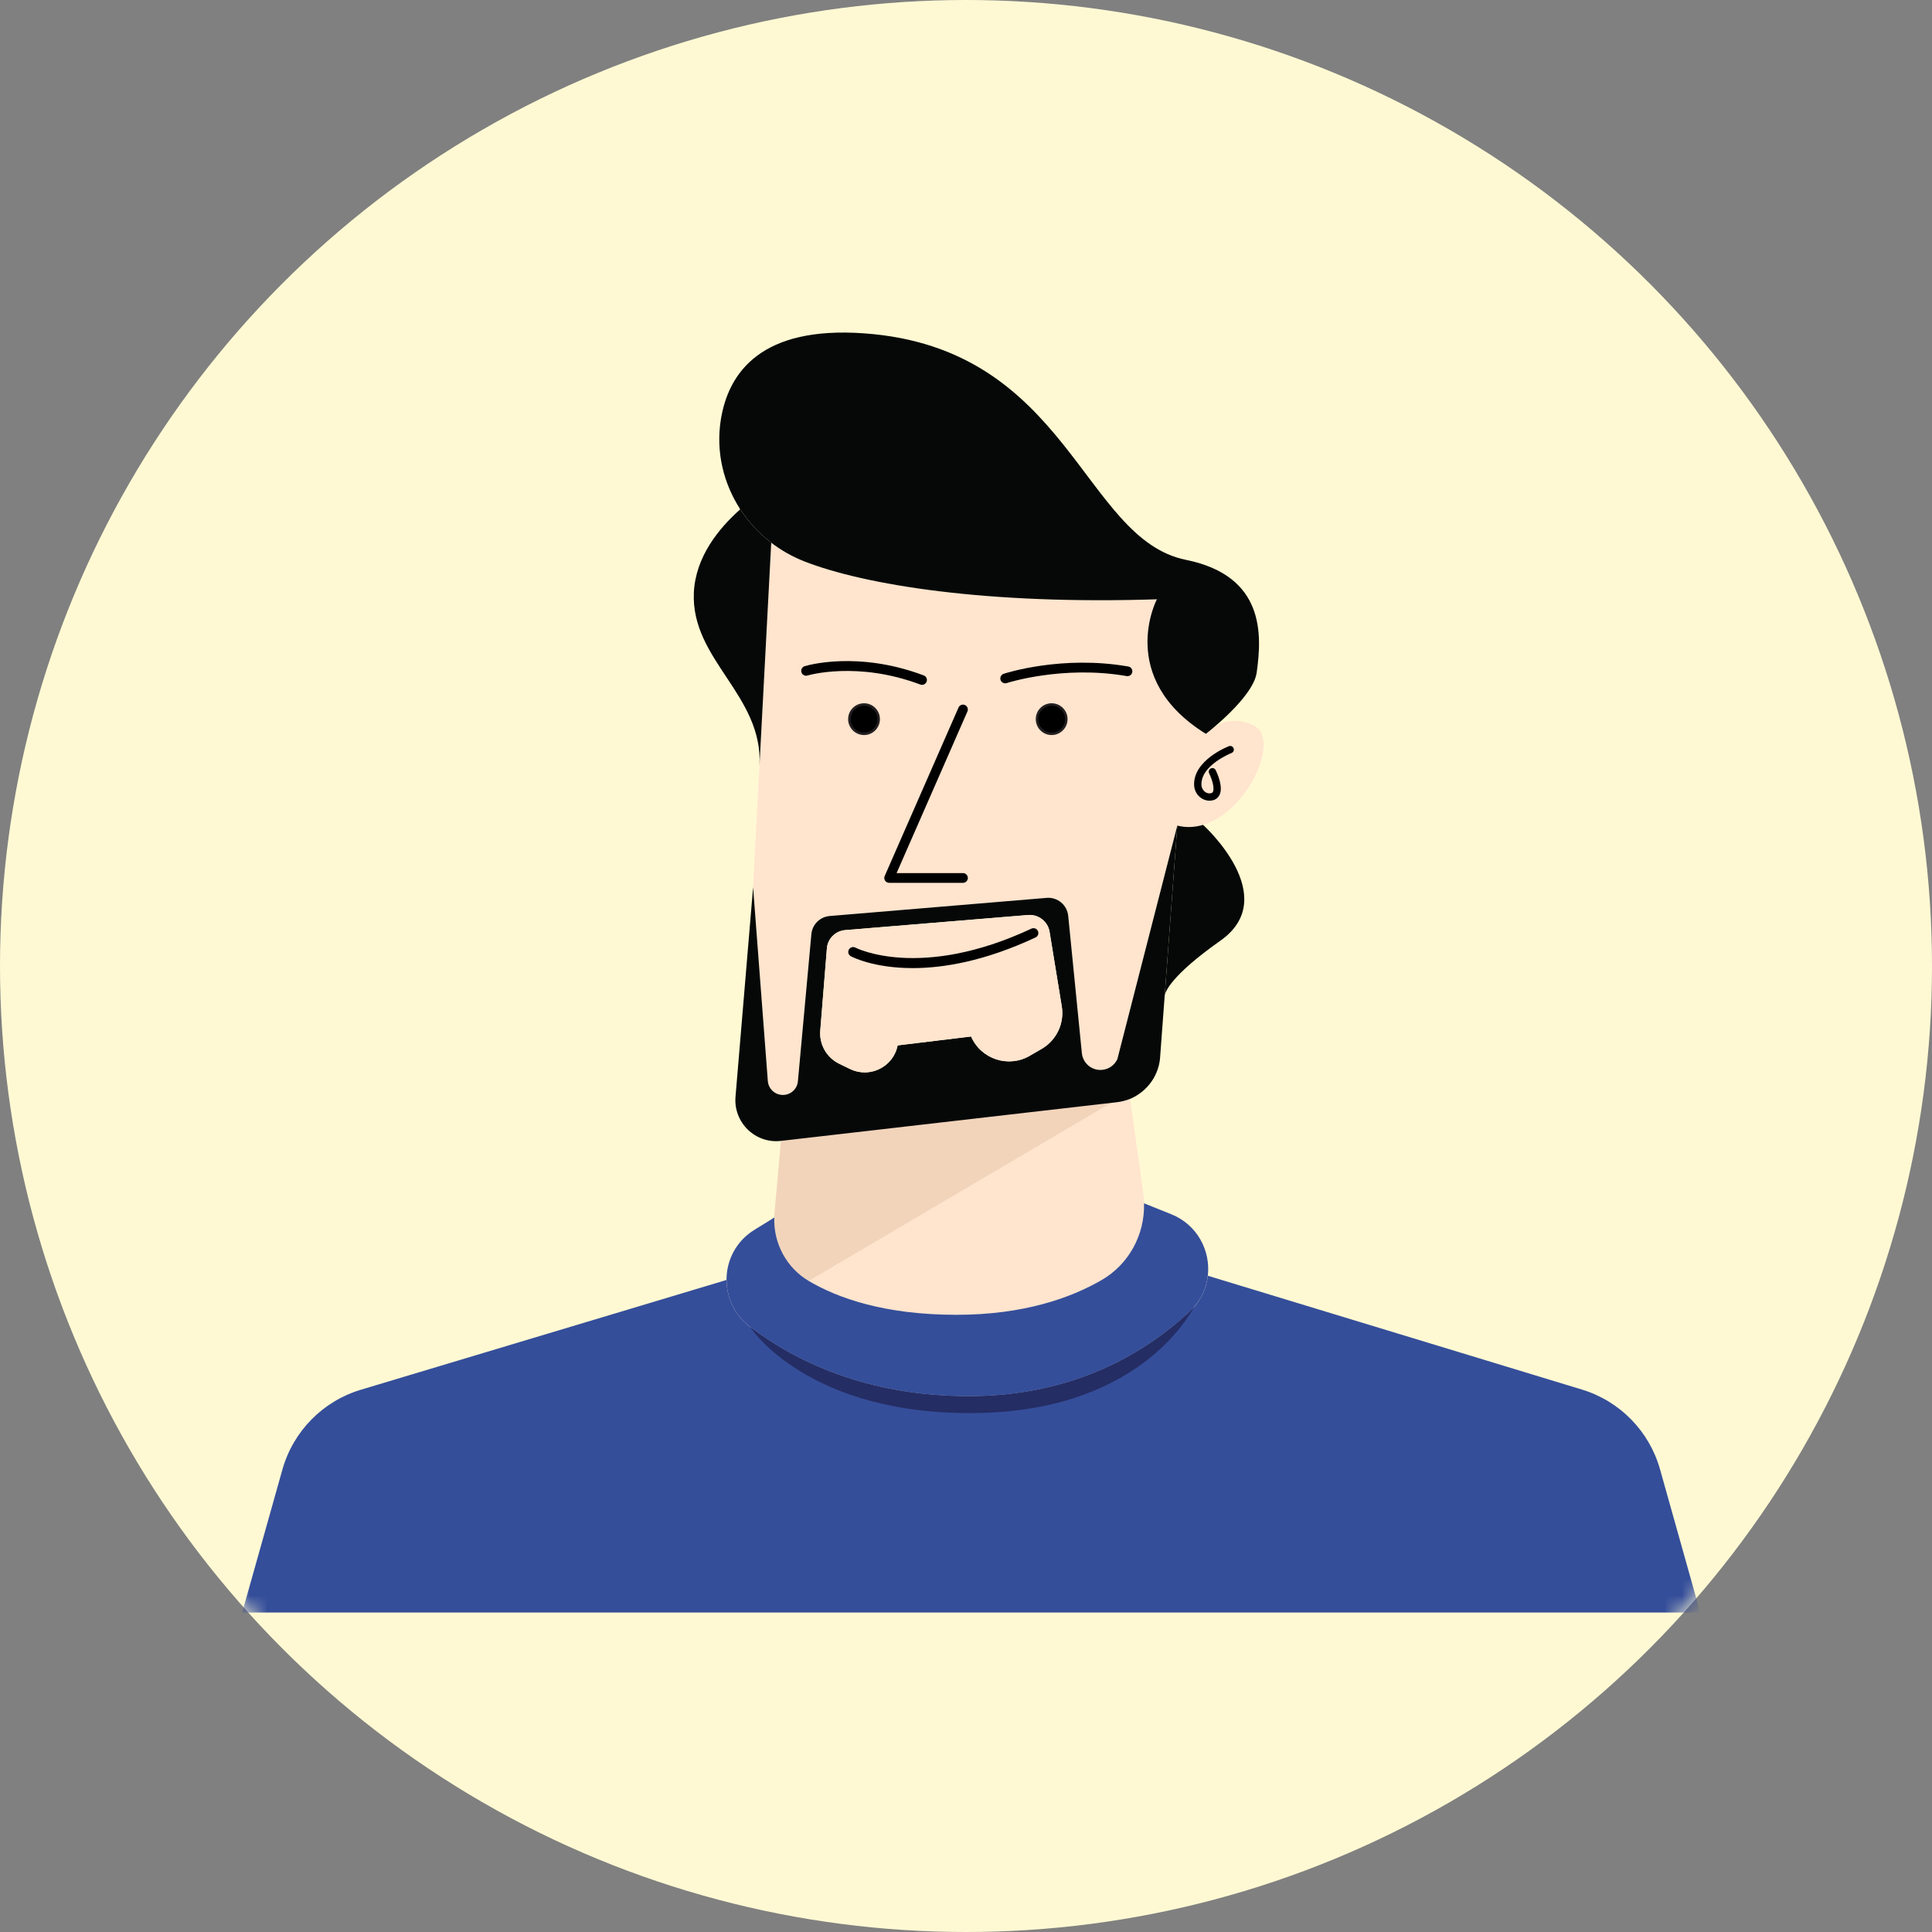 <?xml version="1.0" encoding="UTF-8"?>
<svg width="112px" height="112px" viewBox="0 0 112 112" version="1.1" xmlns="http://www.w3.org/2000/svg" xmlns:xlink="http://www.w3.org/1999/xlink">
    <rect x="0" y="0" width="112" height="112" fill="#808080" stroke="none"/>
    <!-- Generator: Sketch 50.2 (55047) - http://www.bohemiancoding.com/sketch -->
    <title>top_AntonZ</title>
    <desc>Created with Sketch.</desc>
    <defs>
        <circle id="path-1" cx="56" cy="56" r="56"></circle>
    </defs>
    <g id="Page-1" stroke="none" stroke-width="1" fill="none" fill-rule="evenodd">
        <g id="DAD-Copy" transform="translate(-287, -231)">
            <g id="top_AntonZ" transform="translate(287, 231)">
                <mask id="mask-2" fill="white">
                    <use xlink:href="#path-1"></use>
                </mask>
                <use id="Mask" fill="#FFF9D3" xlink:href="#path-1"></use>
                <g mask="url(#mask-2)" fill-rule="nonzero">
                    <g transform="translate(14, 19)">
                        <path d="M51.46,44.329 L32.896,55.264 C31.594,54.499 30.834,53.073 30.886,51.574 C30.886,51.49 30.892,51.412 30.897,51.329 L31.272,47.139 L51.46,44.329 Z" id="Fill-492" fill="#F2D4BB"></path>
                        <path d="M52.319,50.757 C52.371,52.568 51.444,54.296 49.852,55.212 C48.067,56.242 45.35,57.22 41.442,57.22 C37.241,57.22 34.535,56.232 32.895,55.264 L51.46,44.329 L52.277,50.184 C52.303,50.376 52.319,50.564 52.319,50.757" id="Fill-494" fill="#FFE4CE"></path>
                        <path d="M46.963,23.542 C46.495,23.542 46.115,23.161 46.115,22.688 C46.115,22.22 46.495,21.84 46.963,21.84 C47.437,21.84 47.817,22.22 47.817,22.688 C47.817,23.161 47.437,23.542 46.963,23.542 M36.091,23.542 C35.623,23.542 35.238,23.161 35.238,22.688 C35.238,22.22 35.623,21.84 36.091,21.84 C36.559,21.84 36.94,22.22 36.94,22.688 C36.94,23.161 36.559,23.542 36.091,23.542 M58.658,23.042 C57.357,22.444 56.42,23.026 55.905,23.542 L56.17,22.22 C55.952,22.225 55.728,22.199 55.504,22.147 C55.457,22.136 55.437,22.131 55.437,22.131 C51.294,20.96 53.063,15.745 53.063,15.745 L53.282,15.735 C43.148,16.083 36.096,14.892 32.651,13.554 C31.943,13.278 31.292,12.908 30.709,12.461 L30.028,25.384 L29.658,32.436 L30.512,43.667 C30.548,44.125 30.928,44.475 31.386,44.475 C31.839,44.475 32.214,44.131 32.255,43.684 L33.036,35.153 C33.088,34.591 33.535,34.149 34.097,34.102 L46.677,33.05 C47.307,32.998 47.864,33.462 47.926,34.096 L48.717,42.049 C48.775,42.637 49.29,43.069 49.878,43.022 C50.268,42.991 50.606,42.757 50.773,42.403 L54.25,28.861 C54.76,28.991 55.264,28.96 55.744,28.819 C58.377,28.034 60.266,23.786 58.658,23.042" id="Fill-496" fill="#FFE4CE"></path>
                        <path d="M41.824,32.179 L37.545,32.179 C37.45,32.179 37.361,32.13 37.309,32.051 C37.256,31.971 37.248,31.87 37.287,31.783 L41.566,22.018 C41.628,21.874 41.795,21.81 41.938,21.872 C42.08,21.935 42.145,22.101 42.083,22.244 L37.977,31.614 L41.824,31.614 C41.98,31.614 42.107,31.74 42.107,31.896 C42.107,32.052 41.98,32.179 41.824,32.179" id="Fill-498" fill="#000000"></path>
                        <path d="M33.551,40.753 L33.936,35.98 C33.978,35.413 34.431,34.966 34.998,34.919 L45.6,34.044 C46.204,33.998 46.745,34.42 46.844,35.013 L47.552,39.343 C47.713,40.321 47.249,41.3 46.396,41.799 L45.704,42.2 C44.465,42.928 42.867,42.403 42.295,41.086 L38.037,41.602 C37.85,42.549 37.017,43.168 36.127,43.168 C35.841,43.168 35.55,43.105 35.274,42.97 L34.634,42.658 C33.921,42.304 33.489,41.55 33.551,40.753 Z M50.773,42.403 C50.606,42.757 50.268,42.991 49.878,43.022 C49.29,43.069 48.775,42.637 48.717,42.049 L47.926,34.096 C47.864,33.462 47.307,32.999 46.677,33.05 L34.098,34.102 C33.535,34.149 33.088,34.591 33.036,35.153 L32.255,43.683 C32.214,44.131 31.839,44.475 31.386,44.475 C30.928,44.475 30.548,44.126 30.512,43.668 L29.658,32.436 L28.638,44.579 C28.513,46.072 29.783,47.311 31.271,47.139 L50.752,44.896 C51.018,44.865 51.273,44.797 51.512,44.703 C52.517,44.282 53.224,43.309 53.261,42.174 L53.516,38.75 C53.516,38.75 53.516,38.734 53.521,38.703 L54.25,28.861 L50.773,42.403 Z" id="Fill-500" fill="#060808"></path>
                        <path d="M46.396,41.799 L45.704,42.2 C44.465,42.929 42.867,42.403 42.295,41.086 L38.037,41.602 C37.85,42.549 37.017,43.168 36.127,43.168 C35.841,43.168 35.55,43.105 35.274,42.97 L34.634,42.658 C33.921,42.304 33.489,41.549 33.551,40.753 L33.936,35.981 C33.978,35.413 34.431,34.966 34.998,34.919 L45.6,34.044 C46.204,33.998 46.745,34.42 46.844,35.012 L47.552,39.343 C47.713,40.321 47.249,41.3 46.396,41.799" id="Fill-502" fill="#FFE4CE"></path>
                        <path d="M38.908,37.122 C36.653,37.122 35.414,36.482 35.324,36.434 C35.187,36.361 35.135,36.19 35.209,36.052 C35.283,35.914 35.454,35.863 35.591,35.936 C35.639,35.962 39.354,37.844 45.793,34.834 C45.934,34.768 46.102,34.829 46.168,34.97 C46.234,35.112 46.173,35.28 46.032,35.345 C43.074,36.728 40.678,37.122 38.908,37.122" id="Fill-504" fill="#000000"></path>
                        <path d="M36.939,22.688 C36.939,23.161 36.559,23.542 36.091,23.542 C35.622,23.542 35.237,23.161 35.237,22.688 C35.237,22.22 35.622,21.84 36.091,21.84 C36.559,21.84 36.939,22.22 36.939,22.688" id="Fill-506" fill="#000000"></path>
                        <path d="M36.091,21.91 C35.659,21.91 35.308,22.259 35.308,22.688 C35.308,23.12 35.659,23.471 36.091,23.471 C36.52,23.471 36.868,23.12 36.868,22.688 C36.868,22.259 36.52,21.91 36.091,21.91 M36.091,23.612 C35.581,23.612 35.167,23.197 35.167,22.688 C35.167,22.182 35.581,21.769 36.091,21.769 C36.598,21.769 37.01,22.182 37.01,22.688 C37.01,23.197 36.598,23.612 36.091,23.612" id="Fill-508" fill="#231F20"></path>
                        <path d="M47.817,22.688 C47.817,23.161 47.437,23.542 46.963,23.542 C46.495,23.542 46.115,23.161 46.115,22.688 C46.115,22.22 46.495,21.84 46.963,21.84 C47.437,21.84 47.817,22.22 47.817,22.688" id="Fill-510" fill="#000000"></path>
                        <path d="M46.963,21.91 C46.535,21.91 46.186,22.259 46.186,22.688 C46.186,23.12 46.535,23.471 46.963,23.471 C47.395,23.471 47.746,23.12 47.746,22.688 C47.746,22.259 47.395,21.91 46.963,21.91 M46.963,23.612 C46.456,23.612 46.045,23.197 46.045,22.688 C46.045,22.182 46.456,21.769 46.963,21.769 C47.473,21.769 47.887,22.182 47.887,22.688 C47.887,23.197 47.473,23.612 46.963,23.612" id="Fill-512" fill="#231F20"></path>
                        <path d="M39.451,20.702 C39.418,20.702 39.385,20.696 39.351,20.684 C35.696,19.306 32.841,20.151 32.813,20.16 C32.664,20.206 32.506,20.122 32.46,19.973 C32.414,19.824 32.497,19.666 32.646,19.62 C32.769,19.582 35.705,18.706 39.551,20.155 C39.697,20.21 39.77,20.373 39.715,20.519 C39.673,20.632 39.565,20.702 39.451,20.702" id="Fill-514" fill="#000000"></path>
                        <path d="M44.272,20.612 C44.153,20.612 44.043,20.536 44.004,20.417 C43.955,20.269 44.036,20.11 44.184,20.061 C44.321,20.016 47.579,18.969 51.409,19.638 C51.563,19.664 51.665,19.81 51.639,19.964 C51.612,20.118 51.466,20.22 51.312,20.193 C47.626,19.55 44.392,20.587 44.36,20.598 C44.331,20.607 44.301,20.612 44.272,20.612" id="Fill-516" fill="#000000"></path>
                        <path d="M30.709,12.461 L30.028,25.384 C30.241,21.288 26.051,19.263 26.223,15.36 C26.317,13.289 27.665,11.628 28.914,10.525 C29.392,11.259 30.002,11.92 30.709,12.461" id="Fill-518" fill="#060808"></path>
                        <path d="M28.961,10.577 L28.867,10.471 C29.964,9.498 30.999,8.947 31.01,8.942 L31.075,9.066 C31.065,9.072 30.044,9.615 28.961,10.577" id="Fill-520" fill="#231F20"></path>
                        <path d="M56.112,27.416 C55.912,27.416 55.719,27.345 55.56,27.209 C55.359,27.04 55.238,26.792 55.225,26.529 C55.157,25.081 57.153,24.292 57.238,24.258 C57.348,24.216 57.47,24.271 57.512,24.38 C57.555,24.489 57.501,24.611 57.392,24.653 C57.374,24.661 55.595,25.365 55.649,26.509 C55.655,26.655 55.723,26.793 55.834,26.887 C55.929,26.967 56.045,27.004 56.162,26.99 C56.261,26.978 56.293,26.941 56.312,26.906 C56.426,26.697 56.254,26.151 56.095,25.831 C56.043,25.727 56.086,25.6 56.191,25.548 C56.295,25.496 56.422,25.539 56.474,25.644 C56.554,25.805 56.941,26.635 56.685,27.107 C56.62,27.228 56.485,27.378 56.212,27.411 C56.178,27.414 56.145,27.416 56.112,27.416" id="Fill-522" fill="#000000"></path>
                        <path d="M55.905,23.542 C55.905,23.542 58.647,21.445 58.85,19.997 C59.159,17.809 59.345,14.387 54.749,13.455 C48.738,12.237 47.973,1.167 36.091,0.324 C30.152,-0.102 28.227,2.567 27.785,5.341 C27.493,7.199 27.94,9.021 28.914,10.525 C29.393,11.259 30.001,11.92 30.709,12.461 C31.292,12.908 31.943,13.278 32.651,13.554 C36.096,14.892 43.149,16.083 53.281,15.735 L53.063,15.745 C53.063,15.745 50.682,20.298 55.905,23.542" id="Fill-524" fill="#060808"></path>
                        <path d="M56.753,35.528 C53.865,37.563 53.553,38.505 53.521,38.703 L54.25,28.861 C54.76,28.991 55.265,28.96 55.744,28.819 C55.744,28.819 60.365,32.978 56.753,35.528" id="Fill-526" fill="#060808"></path>
                        <path d="M56.019,54.957 C56.019,54.957 56.019,54.962 56.014,54.977 C55.941,55.613 55.691,56.226 55.233,56.752 C55.233,56.757 55.228,56.757 55.228,56.762 C55.15,56.856 55.067,56.945 54.973,57.028 C52.444,59.391 48.296,61.941 42.17,61.941 C36.19,61.941 32.057,59.88 29.481,57.923 C28.575,57.231 28.123,56.216 28.117,55.201 C28.112,54.067 28.669,52.937 29.762,52.277 C30.335,51.928 30.793,51.646 30.887,51.574 C30.834,53.072 31.594,54.499 32.895,55.264 C34.535,56.232 37.241,57.22 41.441,57.22 C45.35,57.22 48.067,56.242 49.852,55.212 C51.445,54.296 52.371,52.568 52.319,50.756 L53.901,51.391 C55.415,52 56.186,53.51 56.019,54.957" id="Fill-530" fill="#354E9A"></path>
                        <path d="M84.566,74.479 C84.566,74.479 63.207,74.481 41.603,74.481 C19.998,74.481 0.039,74.479 0.039,74.479 L2.371,66.193 C2.996,63.973 4.713,62.226 6.922,61.564 L28.117,55.201 C28.123,56.216 28.576,57.231 29.481,57.923 C32.057,59.88 36.19,61.941 42.17,61.941 C48.296,61.941 52.444,59.391 54.973,57.028 C55.598,56.445 55.936,55.711 56.02,54.957 L77.707,61.554 C79.906,62.224 81.612,63.967 82.234,66.179 L84.566,74.479 Z" id="Fill-534" fill="#354E9A"></path>
                        <path d="M55.228,56.762 C53.917,59.084 50.326,62.716 42.924,62.908 C32.837,63.17 29.481,57.923 29.481,57.923 C32.057,59.88 36.19,61.941 42.17,61.941 C48.296,61.941 52.444,59.391 54.973,57.028 C55.067,56.945 55.15,56.856 55.228,56.762" id="Fill-537" fill="#242D64"></path>
                    </g>
                </g>
            </g>
        </g>
    </g>
</svg>